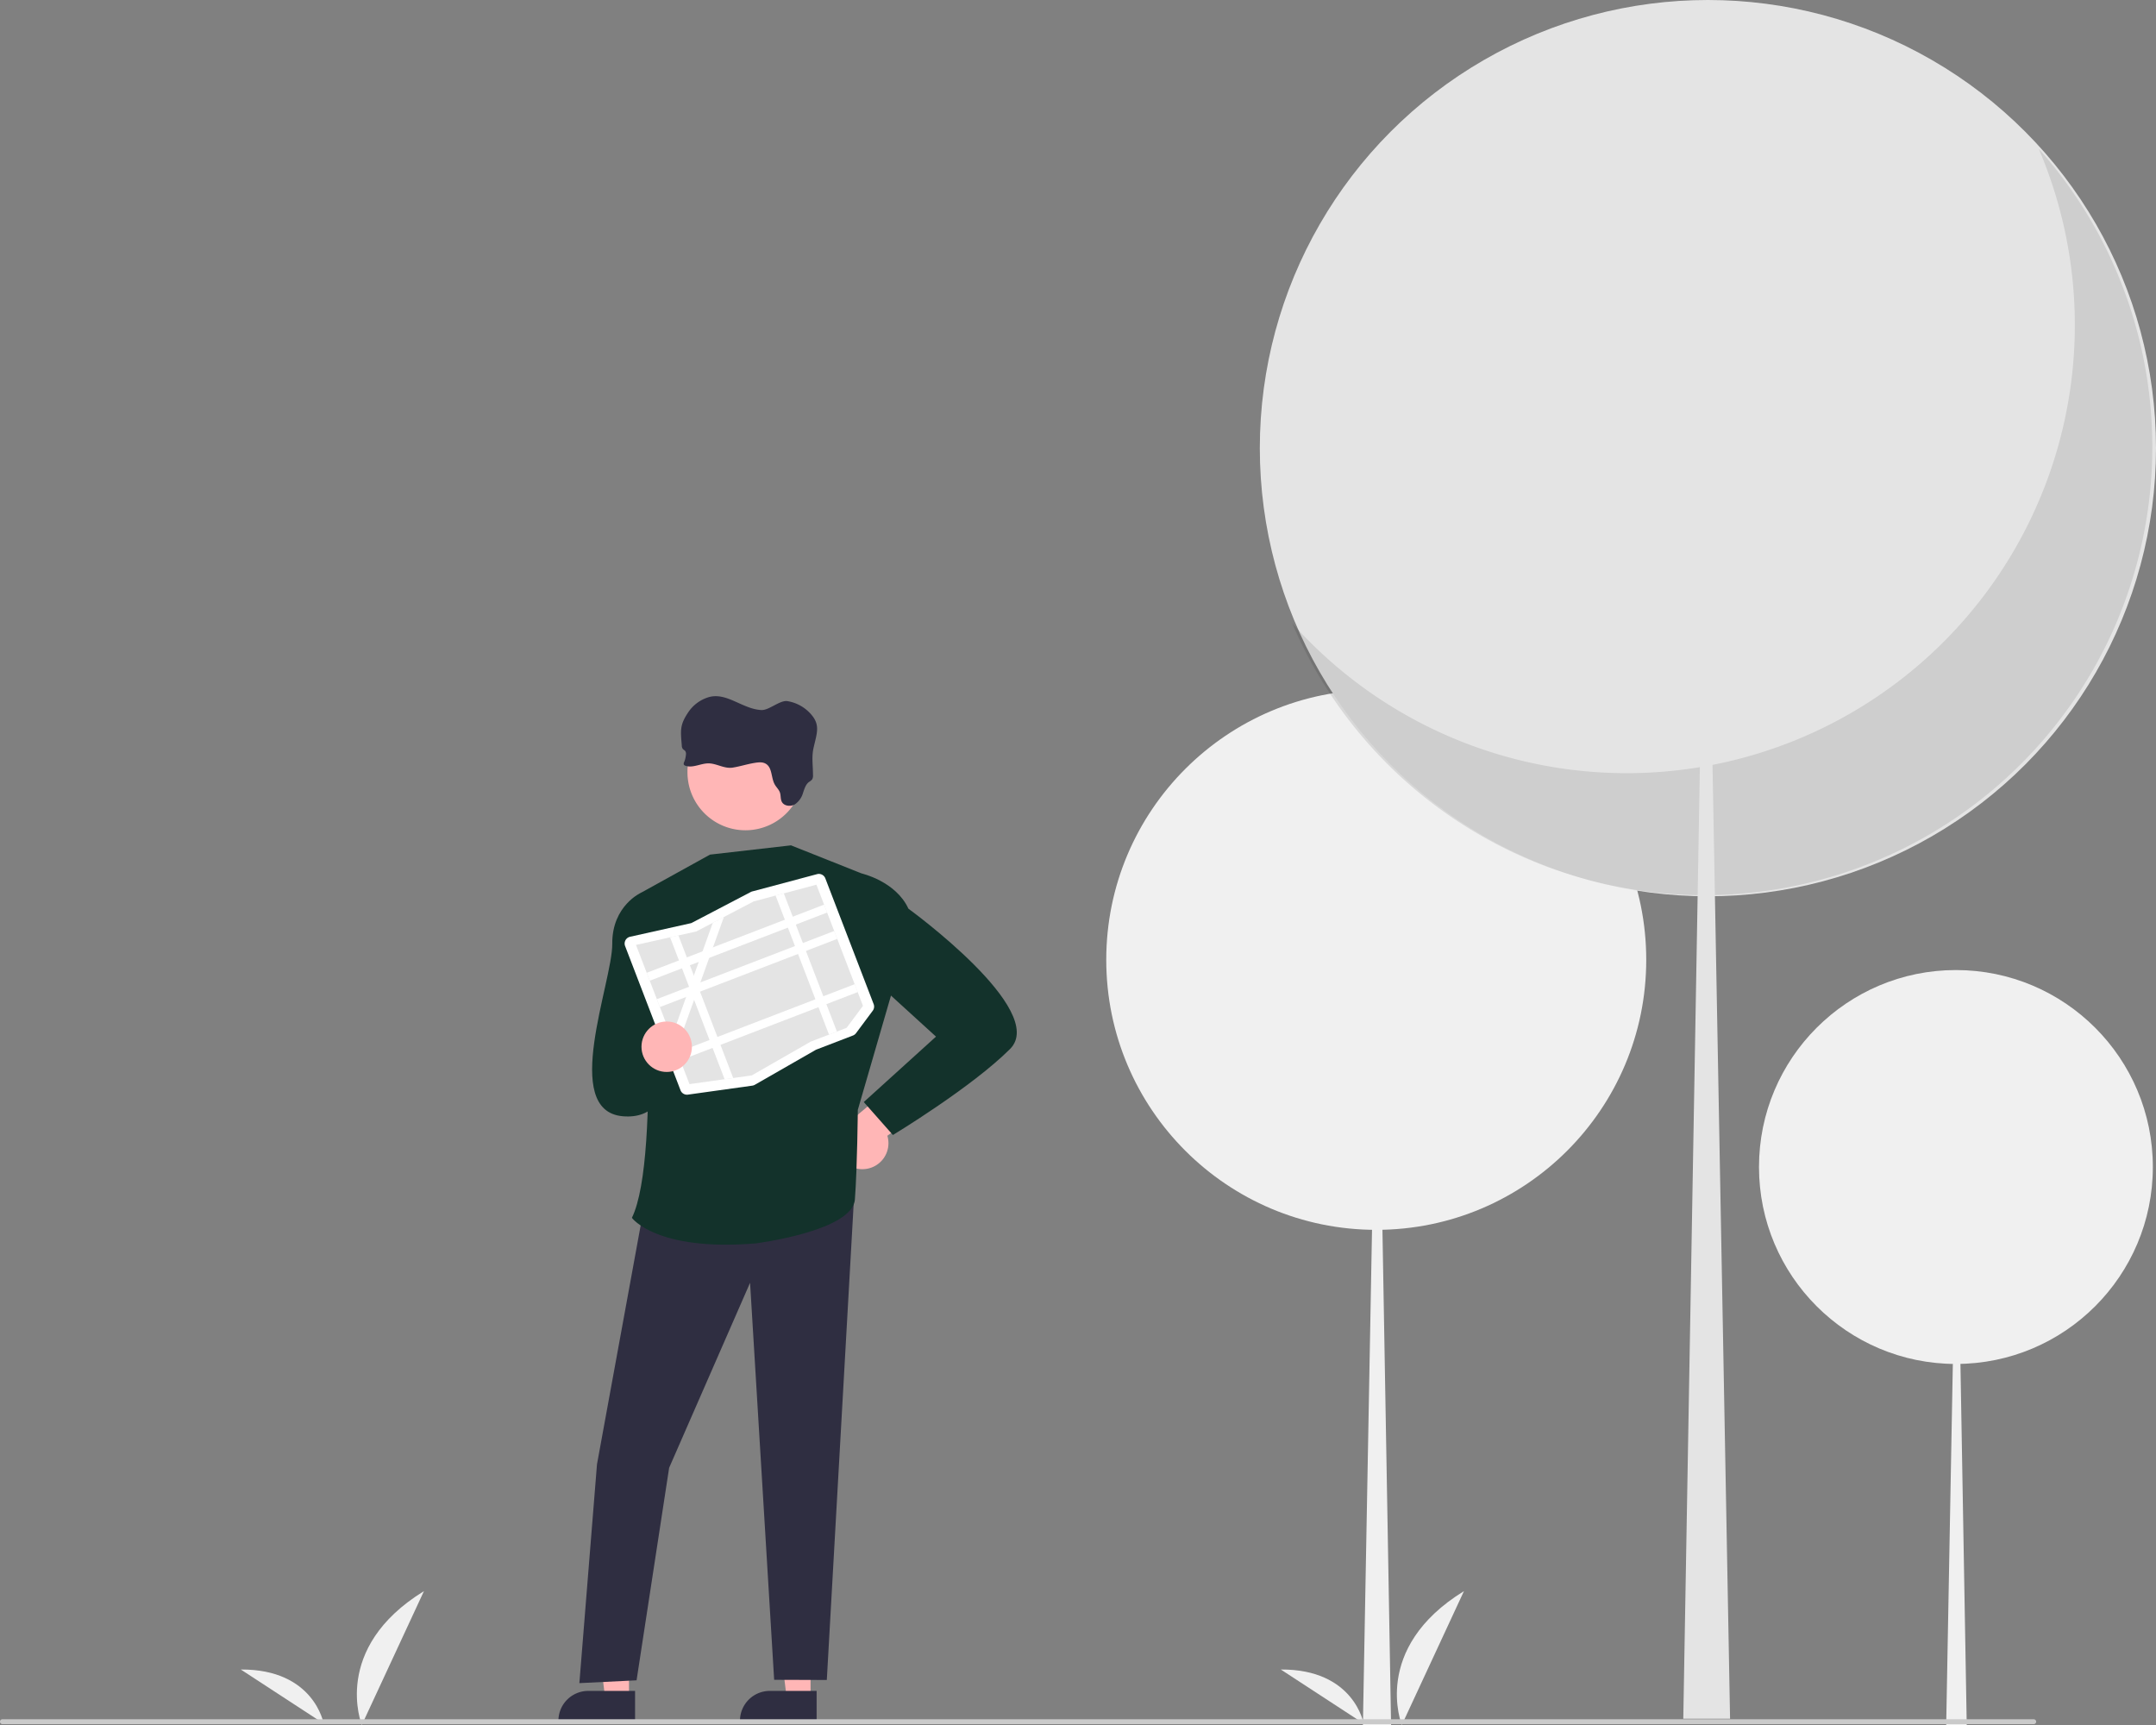 <svg data-name="Layer 1" xmlns="http://www.w3.org/2000/svg" width="885.201" height="708.317"><rect width="100%" height="100%" fill="#808080" stroke="none"/><path data-name="Path 482" d="M148.558 708.135s-12.753-31.391 25.505-54.934z" fill="#f0f0f0"/><path data-name="Path 483" d="M132.874 707.564s-3.89-22.374-34-22.182z" fill="#f0f0f0"/><path data-name="Path 482" d="M575.558 708.135s-12.753-31.391 25.505-54.934z" fill="#f0f0f0"/><path data-name="Path 483" d="M559.874 707.564s-3.89-22.374-34-22.182z" fill="#f0f0f0"/><circle cx="565.054" cy="394.031" r="110.853" fill="#f0f0f0"/><path fill="#f0f0f0" d="M565.358 394.03h.305l5.482 314.287h-11.573l5.786-314.287z"/><circle cx="803.054" cy="479.085" r="80.853" fill="#f0f0f0"/><path fill="#f0f0f0" d="M803.276 479.085h.222l3.998 229.232h-8.441l4.221-229.232z"/><path d="M355.328 479.907a10.664 10.664 0 009-13.652l30.734-22.168-18.409-6.992-26.364 22.123a10.721 10.721 0 005.04 20.689zM332.796 697.353l-9.759-.001-4.643-37.642h14.404l-.002 37.643z" fill="#ffb6b6"/><path d="M335.285 706.813l-31.468-.001v-.398a12.249 12.249 0 0112.248-12.248h19.22z" fill="#2f2e41"/><path fill="#ffb6b6" d="M258.253 697.353l-9.759-.001-4.642-37.642h14.403l-.002 37.643z"/><path d="M260.742 706.813l-31.467-.001v-.398a12.249 12.249 0 0112.248-12.248h19.22zM265.791 488.031l-20.682 113.104-7.234 89.838 23.486-1.155 13.369-87.24 33.23-75.96 9.89 162.99 21.62.07 11.633-206.171-85.312 4.524z" fill="#2f2e41"/><path d="M353.75 358.573l-28.988-11.534-33.257 3.805-28.192 15.585s8.624 108.158-3.877 133.528c0 0 10.016 13.873 50.826 10.487 0 0 39.754-5.025 40.739-18.06s1.193-36.737 1.193-36.737l13.8-47.551z" fill="#13322b"/><path d="M274.644 368.511l-11.331-2.082s-12.058 5.287-11.934 21.04-21.301 68.571 4.332 70.786 18.933-37.454 18.933-37.454zM344.556 365.284l9.194-6.71s14.038 3.17 19.23 14.47c0 0 57.566 41.75 41.732 57.584s-48.11 35.322-48.11 35.322l-11.95-13.531 29.649-26.86-24.323-22.158z" fill="#13322b"/><path d="M329.856 317.051a23.8 23.8 0 01-47.6 0v-.913a23.8 23.8 0 0147.581.913z" fill="#ffb6b6"/><path d="M309.674 313.215c1.522-.25 3.172-.487 4.537.213 2.965 1.516 2.283 5.816 3.903 8.654.64 1.126 1.675 2.046 2.101 3.264s.165 2.74.835 3.916c.968 1.699 3.593 1.949 5.316.938a8.455 8.455 0 003.337-4.708c.573-1.62 1.054-3.41 2.436-4.47a5.164 5.164 0 001.334-1.09 3.289 3.289 0 00.317-1.863c0-4.117-.64-7.308.292-11.297 1.492-6.431 2.856-9.61-1.87-14.379a16.351 16.351 0 00-8.903-4.555c-3.045-.5-7.527 3.752-10.609 3.654-7.837-.31-14.451-7.57-21.923-5.225a15.42 15.42 0 00-8.051 5.926c-3.654 5.383-3.325 7.466-2.796 13.89a2.375 2.375 0 00.408 1.37c.274.33.719.506.987.841a2.077 2.077 0 01.304 1.498 10.078 10.078 0 01-.724 3.045 1.254 1.254 0 00-.11 1.097 1.108 1.108 0 00.61.414c3.044 1.096 6.333-1.017 9.59-.963s6.353 2.235 9.714 1.76c2.966-.456 5.974-1.437 8.965-1.93z" fill="#2f2e41"/><path d="M309.516 445.525a2.839 2.839 0 01-.63.162l-26.426 3.689a2.844 2.844 0 01-3.062-1.804l-22.747-59.191a2.856 2.856 0 012.044-3.813l24.852-5.546a2.27 2.27 0 00.552-.201l24.172-12.638a2.83 2.83 0 01.587-.23l26.602-7.09a2.85 2.85 0 013.402 1.734l19.834 51.611a2.842 2.842 0 01-.375 2.73l-6.86 9.212a2.852 2.852 0 01-1.266.96l-14.99 5.762a2.255 2.255 0 00-.312.148l-24.98 14.317a2.856 2.856 0 01-.397.188z" fill="#fff"/><path d="M321.811 366.753l-3.378.9-8.952 2.388-.016.004-12.255 6.408-4.549 2.379h-.002l-6.83 3.572-.188.042-7.096 1.582-3.43.767-13.988 3.122 21.96 57.14 14.414-2.011 3.535-.494 7.533-1.053.087-.011 24.207-13.874 14.728-5.66 6.725-9.03-19.116-49.74z" fill="#e4e4e4"/><path fill="#fff" d="M265.527 399.365l72.824-27.987 1.246 3.245-72.823 27.987zM269.684 410.182l72.824-27.987 1.247 3.245-72.824 27.987zM278.081 432.032l72.824-27.987 1.247 3.245-72.824 27.987z"/><path fill="#fff" d="M321.811 366.753l21.802 56.73-3.245 1.247-21.935-57.076 3.378-.901zM297.21 376.453l-4.477 12.457-1.552 4.32-3.621 10.082-.776 2.155-.777 2.166-1.022 2.843-7.339 20.425-1.908-4.965 5.984-16.656 1.354-3.771.198-.55 1.601-4.459 2.02-5.622 1.553-4.322 4.211-11.723.002-.001 4.549-2.379z"/><path fill="#fff" d="M278.545 384.028l22.49 58.524-3.534.494-22.386-58.251 3.43-.767z"/><circle cx="273.731" cy="429.715" r="10.353" fill="#ffb6b6"/><circle cx="701.225" cy="183.976" r="183.976" fill="#e4e4e4"/><path d="M837.067 61.094A183.99 183.99 0 01530.509 255.81 183.992 183.992 0 10837.067 61.094z" opacity=".1" style="isolation:isolate"/><path fill="#e4e4e4" d="M700.72 183.975h-.506l-9.098 521.602h19.207l-9.603-521.602z"/><path d="M835 707.802H1a1 1 0 010-2h834a1 1 0 010 2z" fill="#cacaca"/></svg>